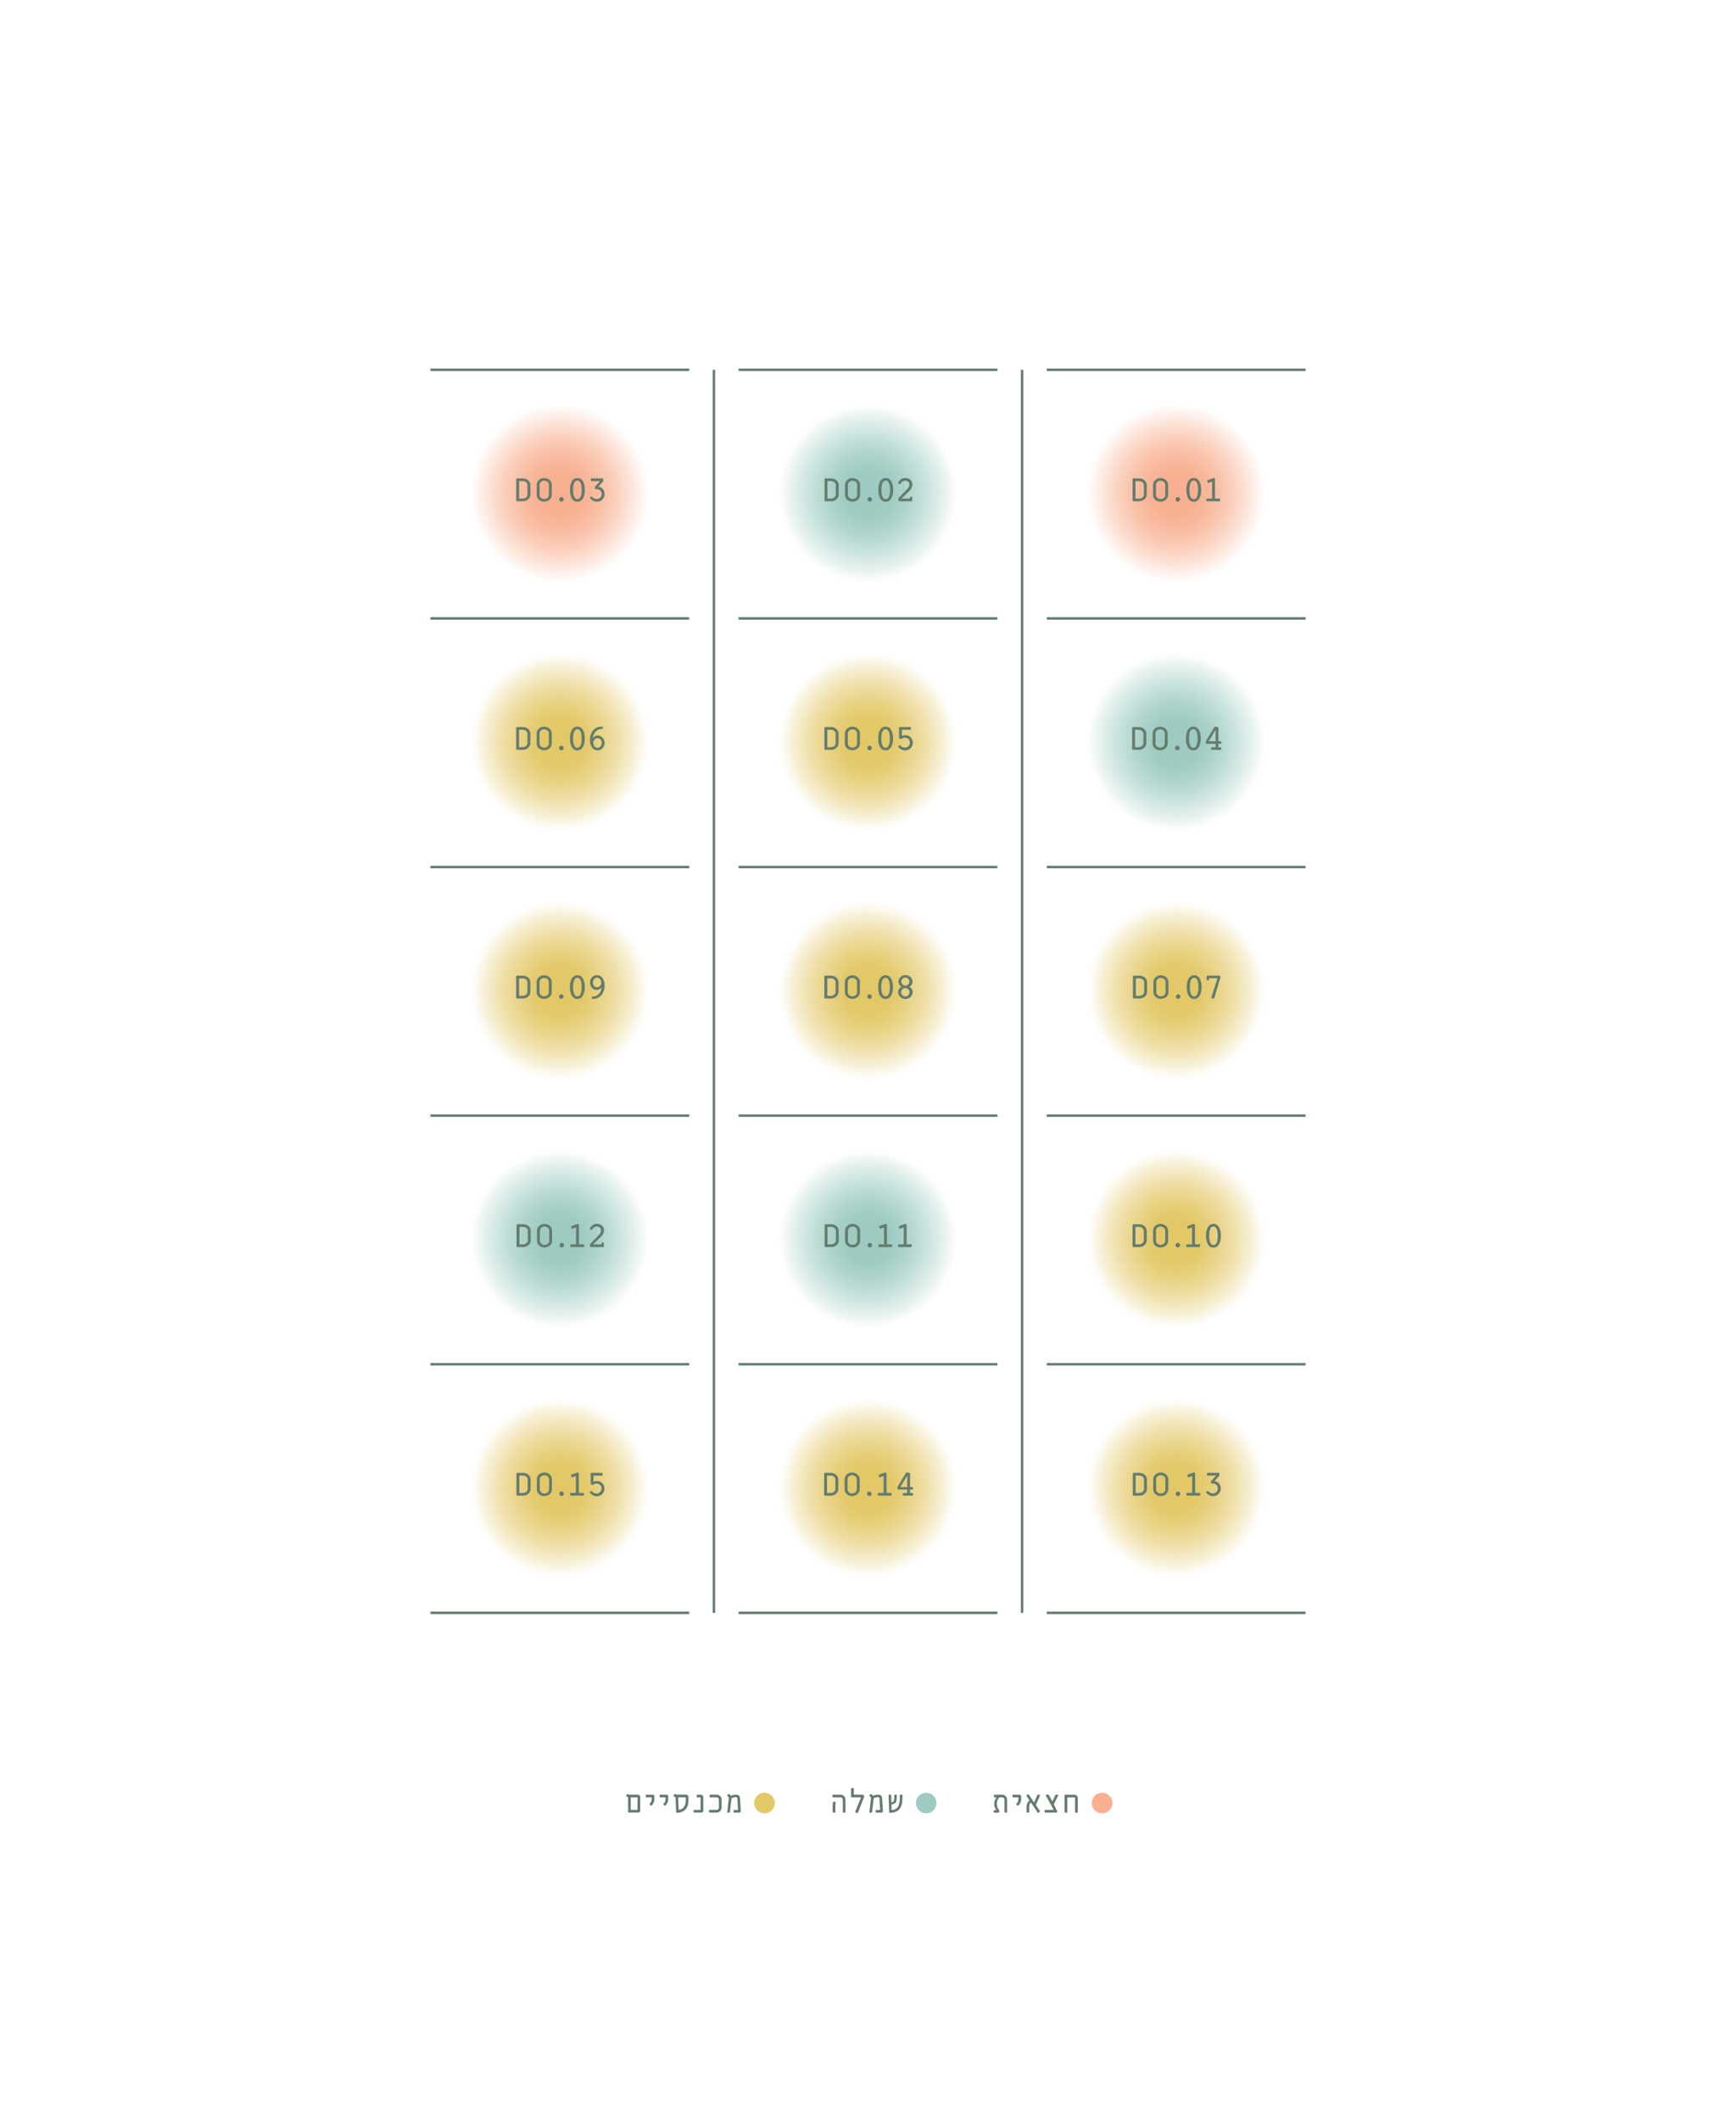 <svg id="ba141bad-1ea6-4c0d-81f3-e88854b2527e" data-name="text" xmlns="http://www.w3.org/2000/svg" xmlns:xlink="http://www.w3.org/1999/xlink" viewBox="0 0 1536 1875">
  <defs>
    <radialGradient id="b9984309-22d0-441c-839a-f544e5411c1f" data-name="New Gradient Swatch copy 12" cx="1040.67" cy="436.47" r="78.49" gradientUnits="userSpaceOnUse">
      <stop offset="0.2" stop-color="#f8b090"/>
      <stop offset="0.27" stop-color="#f8b090" stop-opacity="0.97"/>
      <stop offset="0.38" stop-color="#f8b090" stop-opacity="0.89"/>
      <stop offset="0.5" stop-color="#f8b090" stop-opacity="0.77"/>
      <stop offset="0.64" stop-color="#f8b090" stop-opacity="0.59"/>
      <stop offset="0.79" stop-color="#f8b090" stop-opacity="0.36"/>
      <stop offset="0.96" stop-color="#f8b090" stop-opacity="0.08"/>
      <stop offset="1" stop-color="#f8b090" stop-opacity="0"/>
    </radialGradient>
    <radialGradient id="f95d43cf-3ffc-45cc-a927-42ab296da76b" data-name="New Gradient Swatch copy 2" cx="768" cy="436.47" r="78.49" gradientUnits="userSpaceOnUse">
      <stop offset="0.2" stop-color="#9dcbc1"/>
      <stop offset="0.28" stop-color="#9dcbc1" stop-opacity="0.97"/>
      <stop offset="0.4" stop-color="#9dcbc1" stop-opacity="0.87"/>
      <stop offset="0.54" stop-color="#9dcbc1" stop-opacity="0.71"/>
      <stop offset="0.7" stop-color="#9dcbc1" stop-opacity="0.49"/>
      <stop offset="0.88" stop-color="#9dcbc1" stop-opacity="0.22"/>
      <stop offset="1" stop-color="#9dcbc1" stop-opacity="0"/>
    </radialGradient>
    <radialGradient id="a9f7c850-02ff-48c0-9657-1202e3597268" cx="495.33" cy="436.47" r="78.49" xlink:href="#b9984309-22d0-441c-839a-f544e5411c1f"/>
    <radialGradient id="acdcbeef-949f-434c-8d84-8f537cd351cf" cx="1040.67" cy="656.36" r="78.49" xlink:href="#f95d43cf-3ffc-45cc-a927-42ab296da76b"/>
    <radialGradient id="ef47575d-5a31-4430-aec0-ab604ca7230b" data-name="New Gradient Swatch copy 11" cx="768" cy="656.36" r="78.49" gradientUnits="userSpaceOnUse">
      <stop offset="0.2" stop-color="#e3c867"/>
      <stop offset="0.28" stop-color="#e3c867" stop-opacity="0.97"/>
      <stop offset="0.39" stop-color="#e3c867" stop-opacity="0.88"/>
      <stop offset="0.52" stop-color="#e3c867" stop-opacity="0.74"/>
      <stop offset="0.67" stop-color="#e3c867" stop-opacity="0.55"/>
      <stop offset="0.83" stop-color="#e3c867" stop-opacity="0.3"/>
      <stop offset="1" stop-color="#e3c867" stop-opacity="0"/>
    </radialGradient>
    <radialGradient id="a2134cd4-5f6c-4b37-9a23-0c59a7415b49" cx="495.33" cy="656.36" r="78.49" xlink:href="#ef47575d-5a31-4430-aec0-ab604ca7230b"/>
    <radialGradient id="a03dfcff-314a-48f8-a56c-aead6401cef0" cx="1040.67" cy="876.26" r="78.49" xlink:href="#ef47575d-5a31-4430-aec0-ab604ca7230b"/>
    <radialGradient id="e12cdc51-3df9-4efe-98f7-6c74d69a0f3d" cx="768" cy="876.26" r="78.49" xlink:href="#ef47575d-5a31-4430-aec0-ab604ca7230b"/>
    <radialGradient id="a7ca55ec-99d2-445f-95b3-e399ad78ba07" cx="495.33" cy="876.26" r="78.49" xlink:href="#ef47575d-5a31-4430-aec0-ab604ca7230b"/>
    <radialGradient id="a03676c0-4254-4de1-bd97-020bb43df9bc" cx="1040.67" cy="1096.16" r="78.49" xlink:href="#ef47575d-5a31-4430-aec0-ab604ca7230b"/>
    <radialGradient id="a22fd74f-4f5e-428f-8cde-4a38b5db8a1b" cx="768" cy="1096.16" r="78.49" xlink:href="#f95d43cf-3ffc-45cc-a927-42ab296da76b"/>
    <radialGradient id="a05e73d3-2307-4dca-b4fe-fb7a915bedf4" cx="495.33" cy="1096.16" r="78.49" xlink:href="#f95d43cf-3ffc-45cc-a927-42ab296da76b"/>
    <radialGradient id="efd71418-2f11-4322-8c2f-9ee07c46099f" cx="1040.67" cy="1316.05" r="78.49" xlink:href="#ef47575d-5a31-4430-aec0-ab604ca7230b"/>
    <radialGradient id="f57289c3-bab7-4d7a-a106-0e7a25d192e8" cx="768" cy="1316.05" r="78.49" xlink:href="#ef47575d-5a31-4430-aec0-ab604ca7230b"/>
    <radialGradient id="ac234df1-82d9-43df-805f-44b31e8db17d" cx="495.33" cy="1316.05" r="78.49" xlink:href="#ef47575d-5a31-4430-aec0-ab604ca7230b"/>
  </defs>
  <g>
    <g>
      <path d="M890.69,1603.25h-1.52a.47.47,0,0,1-.46-.46v-11a2,2,0,0,0-2-2H884.3a7.49,7.49,0,0,0-2.28,5.56,9.91,9.91,0,0,0,2.1,6v1.24a.7.7,0,0,1-.7.7h-3.77a.46.46,0,0,1-.45-.46v-1.21a.47.47,0,0,1,.45-.46h2a8.84,8.84,0,0,1-1.95-5.62,7.68,7.68,0,0,1,2.22-5.71H879.8a.44.44,0,0,1-.42-.46v-1.52a.42.42,0,0,1,.42-.43h6.87a4.42,4.42,0,0,1,4.44,4.44v11A.44.44,0,0,1,890.69,1603.25Z" style="fill: #647c6e"/>
      <path d="M900.9,1597a.46.46,0,0,1-.67,0l-1-.91a.44.44,0,0,1,0-.61c1.88-2,1.85-2.68,1.85-5.47a.19.19,0,0,0-.21-.21h-4.56a.47.47,0,0,1-.45-.46v-1.52a.44.44,0,0,1,.45-.43h5.56a1.57,1.57,0,0,1,1.62,1.52v1.89A7.59,7.59,0,0,1,900.9,1597Z" style="fill: #647c6e"/>
      <path d="M916.5,1596.53l3.61,5.35a.41.41,0,0,1-.09.61l-1.24.88a.41.41,0,0,1-.61-.09l-6-8.87c-1.19.85-1.46,2.12-1.46,4.16v4.22a.44.44,0,0,1-.43.46h-1.51a.47.47,0,0,1-.46-.46v-4.22c0-2.58.64-4.62,2.61-6l-2.7-4a.42.42,0,0,1,.09-.61l1.25-.88a.4.4,0,0,1,.6.09l4.84,7.14,2.73-6.44a.62.62,0,0,1,.73-.49h1.28a.49.49,0,0,1,.48.73Z" style="fill: #647c6e"/>
      <path d="M932.4,1595.86l2.88,5.84a1.07,1.07,0,0,1-.94,1.55h-9.57a.47.47,0,0,1-.46-.46v-1.48a.47.47,0,0,1,.46-.46h7.53l-7-12.74a.49.49,0,0,1,.46-.73h1.43a.85.85,0,0,1,.91.52l3,5.47,2.61-5.5c.22-.43.37-.49.73-.49h1.4c.46,0,.7.34.49.73Z" style="fill: #647c6e"/>
      <path d="M941.94,1588a.57.57,0,0,1,.55-.58h8.11a3,3,0,0,1,3,2.95v12.46a.46.46,0,0,1-.45.46h-1.52a.44.44,0,0,1-.43-.46v-12.55a.45.45,0,0,0-.48-.45h-6.36v13a.46.46,0,0,1-.45.46H942.4a.47.47,0,0,1-.46-.46Z" style="fill: #647c6e"/>
    </g>
    <g>
      <path d="M747.63,1603.25h-1.49a.47.47,0,0,1-.46-.46v-11a2,2,0,0,0-2.07-2h-6.56a.48.48,0,0,1-.46-.46v-1.52a.45.45,0,0,1,.46-.43h6.56a4.45,4.45,0,0,1,4.47,4.44v11A.46.46,0,0,1,747.63,1603.25Zm-8.51-5.56v5.1a.45.45,0,0,1-.43.46h-1.52a.47.47,0,0,1-.46-.46v-5.16c0-.73.31-3.65.31-3.65a.41.41,0,0,1,.48-.4l1.49.16a.41.41,0,0,1,.4.48S739.12,1597,739.12,1597.69Z" style="fill: #647c6e"/>
      <path d="M759.09,1603.4a.43.43,0,0,1-.58.25l-1.58-.55a.46.46,0,0,1-.24-.64l5.07-12.4c.06-.15,0-.27-.15-.27h-8.15a.47.47,0,0,1-.45-.46V1582a.46.46,0,0,1,.45-.45H755a.46.46,0,0,1,.46.45v5.38H763a1.5,1.5,0,0,1,.64.13,1.64,1.64,0,0,1,.82,2.09Z" style="fill: #647c6e"/>
      <path d="M769.33,1588.54a.44.44,0,0,1,0-.67l1-1a.4.4,0,0,1,.63,0l1.55,1.46c5.47-2,7.75-.58,7.94,2.06l.73,11.31a1.44,1.44,0,0,1-1.43,1.61h-4.47a.47.47,0,0,1-.46-.46v-1.48a.47.47,0,0,1,.46-.46h3.25a.19.19,0,0,0,.21-.21l-.57-9.79c-.09-1.46-1.13-1.89-5.14-.43l-1.4,12.37a.49.49,0,0,1-.54.46h-1.37a.42.42,0,0,1-.46-.52l1.46-12.94Z" style="fill: #647c6e"/>
      <path d="M788,1587.38c.33,0,.51.13.51.46l.19,6.44c1.88-.33,2.52-1.21,2.52-4.1v-2.28c0-.33.15-.52.49-.52h1.21a.49.49,0,0,1,.55.52l-.06,2.43c-.09,4-1.13,5-4.68,5.81l.15,4.95c5.74-.67,7.23-4,7.23-11.15v-2c0-.33.16-.52.49-.52H798a.49.49,0,0,1,.54.52l-.06,2c-.21,7.6-1.58,12.92-10.66,13.52a.92.92,0,0,1-1.1-.91l-.49-14.65c0-.33.16-.52.49-.52Z" style="fill: #647c6e"/>
    </g>
    <circle cx="975.14" cy="1594.79" r="9.12" style="fill: #f8b090"/>
    <circle cx="819.5" cy="1594.79" r="9.12" style="fill: #9dcbc1"/>
    <g>
      <path d="M555.75,1589.69l-1.43-.66a.42.42,0,0,1-.21-.58l.67-1.43a.4.4,0,0,1,.57-.18l1.19.54h7.81a2.12,2.12,0,0,1,2.13,2.13v12a1.7,1.7,0,0,1-1.7,1.7H556.3a.57.57,0,0,1-.55-.58Zm8.33.28c0-.12-.06-.18-.21-.18h-5.78v11.06h5.78c.15,0,.21-.06.21-.21Z" style="fill: #647c6e"/>
      <path d="M576.42,1597a.46.46,0,0,1-.67,0l-1-.91a.44.44,0,0,1,0-.61c1.88-2,1.85-2.68,1.85-5.47a.19.19,0,0,0-.21-.21h-4.56a.47.47,0,0,1-.45-.46v-1.52a.44.44,0,0,1,.45-.43h5.56a1.57,1.57,0,0,1,1.62,1.52v1.89A7.59,7.59,0,0,1,576.42,1597Z" style="fill: #647c6e"/>
      <path d="M588.67,1597a.46.46,0,0,1-.67,0l-1-.91a.44.44,0,0,1,0-.61c1.89-2,1.85-2.68,1.85-5.47a.19.19,0,0,0-.21-.21h-4.56a.47.47,0,0,1-.45-.46v-1.52a.44.44,0,0,1,.45-.43h5.56a1.57,1.57,0,0,1,1.62,1.52v1.89A7.59,7.59,0,0,1,588.67,1597Z" style="fill: #647c6e"/>
      <path d="M609.16,1592c0,6.33-2.46,10.79-9.79,11.49a.91.91,0,0,1-1.09-1l-.61-12.86-1.49-.66a.46.46,0,0,1-.21-.58l.67-1.43a.41.41,0,0,1,.58-.18l1.24.54H607a2.14,2.14,0,0,1,2.16,2.13Zm-2.4-2.06c0-.12-.09-.18-.24-.18H600l.52,11.15c4.83-1,6.2-4.35,6.2-8.6Z" style="fill: #647c6e"/>
      <path d="M620.56,1603.25h-6.32a.47.47,0,0,1-.46-.46v-1.48a.47.47,0,0,1,.46-.46h5.38c.18,0,.24-.06.24-.21V1590c0-.12-.09-.18-.24-.18h-2.71a.47.47,0,0,1-.45-.46v-1.52a.44.44,0,0,1,.45-.43h3.23a2.14,2.14,0,0,1,2.12,2.13v12A1.7,1.7,0,0,1,620.56,1603.25Z" style="fill: #647c6e"/>
      <path d="M634,1603.25H627.8a.47.47,0,0,1-.46-.46v-1.48a.47.47,0,0,1,.46-.46H634a2.06,2.06,0,0,0,2.07-2.07v-7a2,2,0,0,0-2.07-2h-5.68a.47.47,0,0,1-.46-.46v-1.52a.45.45,0,0,1,.46-.43H634a4.44,4.44,0,0,1,4.47,4.44v7A4.48,4.48,0,0,1,634,1603.25Z" style="fill: #647c6e"/>
      <path d="M643.61,1588.54a.42.42,0,0,1,0-.67l1-1a.41.41,0,0,1,.64,0l1.55,1.46c5.47-2,7.75-.58,7.93,2.06l.73,11.31a1.44,1.44,0,0,1-1.43,1.61H649.5a.46.46,0,0,1-.45-.46v-1.48a.46.46,0,0,1,.45-.46h3.25a.19.19,0,0,0,.22-.21l-.58-9.79c-.09-1.46-1.13-1.89-5.14-.43l-1.4,12.37a.49.49,0,0,1-.54.46h-1.37a.43.43,0,0,1-.46-.52l1.46-12.94Z" style="fill: #647c6e"/>
    </g>
    <circle cx="676.39" cy="1594.79" r="9.12" style="fill: #e3c867"/>
  </g>
  <g>
    <circle onclick="clothClick('data_cloth_01.html');" cx="1040.67" cy="436.47" r="78.49" style="fill: url(#b9984309-22d0-441c-839a-f544e5411c1f)"/>
    <circle cx="768" cy="436.47" r="78.49" style="fill: url(#f95d43cf-3ffc-45cc-a927-42ab296da76b)"/>
    <circle cx="495.33" cy="436.47" r="78.49" style="fill: url(#a9f7c850-02ff-48c0-9657-1202e3597268)"/>
    <circle cx="1040.67" cy="656.36" r="78.49" style="fill: url(#acdcbeef-949f-434c-8d84-8f537cd351cf)"/>
    <circle cx="768" cy="656.36" r="78.49" style="fill: url(#ef47575d-5a31-4430-aec0-ab604ca7230b)"/>
    <circle cx="495.33" cy="656.36" r="78.49" style="fill: url(#a2134cd4-5f6c-4b37-9a23-0c59a7415b49)"/>
    <circle cx="1040.67" cy="876.26" r="78.49" style="fill: url(#a03dfcff-314a-48f8-a56c-aead6401cef0)"/>
    <circle cx="768" cy="876.26" r="78.49" style="fill: url(#e12cdc51-3df9-4efe-98f7-6c74d69a0f3d)"/>
    <circle cx="495.33" cy="876.26" r="78.49" style="fill: url(#a7ca55ec-99d2-445f-95b3-e399ad78ba07)"/>
    <circle cx="1040.67" cy="1096.16" r="78.49" style="fill: url(#a03676c0-4254-4de1-bd97-020bb43df9bc)"/>
    <circle cx="768" cy="1096.16" r="78.49" style="fill: url(#a22fd74f-4f5e-428f-8cde-4a38b5db8a1b)"/>
    <circle cx="495.33" cy="1096.16" r="78.49" style="fill: url(#a05e73d3-2307-4dca-b4fe-fb7a915bedf4)"/>
    <circle cx="1040.67" cy="1316.05" r="78.49" style="fill: url(#efd71418-2f11-4322-8c2f-9ee07c46099f)"/>
    <circle cx="768" cy="1316.05" r="78.49" style="fill: url(#f57289c3-bab7-4d7a-a106-0e7a25d192e8)"/>
    <circle cx="495.33" cy="1316.05" r="78.49" style="fill: url(#ac234df1-82d9-43df-805f-44b31e8db17d)"/>
    <line x1="904.33" y1="327.1" x2="904.33" y2="1426.58" style="fill: none;stroke: #647c6e;stroke-miterlimit: 10;stroke-width: 2.181px"/>
    <line x1="631.67" y1="327.1" x2="631.67" y2="1426.58" style="fill: none;stroke: #647c6e;stroke-miterlimit: 10;stroke-width: 2.181px"/>
    <g>
      <line x1="926.15" y1="547" x2="1155.19" y2="547" style="fill: none;stroke: #647c6e;stroke-miterlimit: 10;stroke-width: 2.181px"/>
      <line x1="380.81" y1="547" x2="609.85" y2="547" style="fill: none;stroke: #647c6e;stroke-miterlimit: 10;stroke-width: 2.181px"/>
      <line x1="653.48" y1="547" x2="882.52" y2="547" style="fill: none;stroke: #647c6e;stroke-miterlimit: 10;stroke-width: 2.181px"/>
    </g>
    <g>
      <line x1="926.15" y1="766.89" x2="1155.19" y2="766.89" style="fill: none;stroke: #647c6e;stroke-miterlimit: 10;stroke-width: 2.181px"/>
      <line x1="380.81" y1="766.89" x2="609.85" y2="766.89" style="fill: none;stroke: #647c6e;stroke-miterlimit: 10;stroke-width: 2.181px"/>
      <line x1="653.48" y1="766.89" x2="882.52" y2="766.89" style="fill: none;stroke: #647c6e;stroke-miterlimit: 10;stroke-width: 2.181px"/>
    </g>
    <g>
      <line x1="926.15" y1="986.79" x2="1155.19" y2="986.79" style="fill: none;stroke: #647c6e;stroke-miterlimit: 10;stroke-width: 2.181px"/>
      <line x1="380.81" y1="986.79" x2="609.85" y2="986.79" style="fill: none;stroke: #647c6e;stroke-miterlimit: 10;stroke-width: 2.181px"/>
      <line x1="653.48" y1="986.79" x2="882.52" y2="986.79" style="fill: none;stroke: #647c6e;stroke-miterlimit: 10;stroke-width: 2.181px"/>
    </g>
    <g>
      <line x1="926.15" y1="1206.68" x2="1155.19" y2="1206.68" style="fill: none;stroke: #647c6e;stroke-miterlimit: 10;stroke-width: 2.181px"/>
      <line x1="380.81" y1="1206.68" x2="609.85" y2="1206.68" style="fill: none;stroke: #647c6e;stroke-miterlimit: 10;stroke-width: 2.181px"/>
      <line x1="653.48" y1="1206.68" x2="882.52" y2="1206.68" style="fill: none;stroke: #647c6e;stroke-miterlimit: 10;stroke-width: 2.181px"/>
    </g>
    <g>
      <line x1="926.15" y1="1426.58" x2="1155.19" y2="1426.58" style="fill: none;stroke: #647c6e;stroke-miterlimit: 10;stroke-width: 2.181px"/>
      <line x1="380.81" y1="1426.58" x2="609.85" y2="1426.58" style="fill: none;stroke: #647c6e;stroke-miterlimit: 10;stroke-width: 2.181px"/>
      <line x1="653.48" y1="1426.58" x2="882.52" y2="1426.58" style="fill: none;stroke: #647c6e;stroke-miterlimit: 10;stroke-width: 2.181px"/>
    </g>
    <g>
      <g>
        <path d="M1008,423.16c3.63,0,6.61,2.65,6.61,5.92v8.35c0,3.27-3,5.92-6.61,5.92h-5.23a.72.72,0,0,1-.69-.69V423.85a.72.72,0,0,1,.69-.69ZM1008,441c2.16,0,4.09-1.6,4.09-3.53v-8.38c0-1.93-1.93-3.5-4.09-3.5h-3.31V441Z" style="fill: #647c6e"/>
        <path d="M1020.21,428.72c0-3.27,3-5.89,6.61-5.89s6.74,2.62,6.74,5.89v9.13c0,3.27-3,5.89-6.74,5.89s-6.61-2.62-6.61-5.89Zm10.77,0c0-1.93-1.93-3.5-4.09-3.5s-4.09,1.57-4.09,3.5v9.19c0,1.93,1.93,3.5,4.09,3.5s4.09-1.57,4.09-3.5Z" style="fill: #647c6e"/>
        <path d="M1042.1,439.68a2,2,0,1,1-2,2A2,2,0,0,1,1042.1,439.68Z" style="fill: #647c6e"/>
        <path d="M1049.66,433.27c0-4.74,1.48-10.47,6.58-10.47s6.57,5.73,6.57,10.47-1.47,10.53-6.57,10.53S1049.66,438.05,1049.66,433.27Zm10.37,0c0-2.85-.39-8.18-3.79-8.18s-3.8,5.33-3.8,8.18.4,8.24,3.8,8.24S1060,436.21,1060,433.27Z" style="fill: #647c6e"/>
        <path d="M1068.12,425.45a.54.54,0,0,1,.36-.69l4.9-1.79a1.17,1.17,0,0,1,1.64,1.11V441h4a.52.52,0,0,1,.53.52v1.34a.52.52,0,0,1-.53.53h-11.12a.52.52,0,0,1-.52-.53v-1.34a.52.52,0,0,1,.52-.52h4.51V426l-3.17,1.18a.48.48,0,0,1-.65-.3Z" style="fill: #647c6e"/>
      </g>
      <g>
        <path d="M735.49,423.16c3.63,0,6.6,2.65,6.6,5.92v8.35c0,3.27-3,5.92-6.6,5.92h-5.24a.71.71,0,0,1-.68-.69V423.85a.71.71,0,0,1,.68-.69Zm-.07,17.8c2.16,0,4.09-1.6,4.09-3.53v-8.38c0-1.93-1.93-3.5-4.09-3.5h-3.3V441Z" style="fill: #647c6e"/>
        <path d="M747.66,428.72c0-3.27,3-5.89,6.61-5.89s6.74,2.62,6.74,5.89v9.13c0,3.27-3,5.89-6.74,5.89s-6.61-2.62-6.61-5.89Zm10.76,0c0-1.93-1.93-3.5-4.09-3.5s-4.09,1.57-4.09,3.5v9.19c0,1.93,1.93,3.5,4.09,3.5s4.09-1.57,4.09-3.5Z" style="fill: #647c6e"/>
        <path d="M769.55,439.68a2,2,0,1,1-2,2A2,2,0,0,1,769.55,439.68Z" style="fill: #647c6e"/>
        <path d="M777.11,433.27c0-4.74,1.47-10.47,6.57-10.47s6.58,5.73,6.58,10.47-1.47,10.53-6.58,10.53S777.11,438.05,777.11,433.27Zm10.37,0c0-2.85-.4-8.18-3.8-8.18s-3.79,5.33-3.79,8.18.39,8.24,3.79,8.24S787.48,436.21,787.48,433.27Z" style="fill: #647c6e"/>
        <path d="M805.11,439.85a.52.52,0,0,1,.53-.53h.94a.52.52,0,0,1,.53.53v3.07a.46.46,0,0,1-.43.43H795.56a.72.72,0,0,1-.69-.69v-1.9l7-7.29c2.19-2.29,2.71-3.47,2.68-5.11a3.36,3.36,0,0,0-3.47-3.14,4.75,4.75,0,0,0-4.35,2.69.67.67,0,0,1-1,.22l-.69-.42a.71.71,0,0,1-.23-.92,6.51,6.51,0,0,1,6.25-4c3,0,6.15,2,6.22,5.53.06,2.42-1.21,4.48-3.18,6.38L797.65,441h7.46Z" style="fill: #647c6e"/>
      </g>
      <g>
        <path d="M462.69,423.16c3.63,0,6.61,2.65,6.61,5.92v8.35c0,3.27-3,5.92-6.61,5.92h-5.23a.71.71,0,0,1-.69-.69V423.85a.71.71,0,0,1,.69-.69Zm-.07,17.8c2.16,0,4.09-1.6,4.09-3.53v-8.38c0-1.93-1.93-3.5-4.09-3.5h-3.3V441Z" style="fill: #647c6e"/>
        <path d="M474.86,428.72c0-3.27,3-5.89,6.61-5.89s6.74,2.62,6.74,5.89v9.13c0,3.27-3,5.89-6.74,5.89s-6.61-2.62-6.61-5.89Zm10.76,0c0-1.93-1.93-3.5-4.08-3.5s-4.09,1.57-4.09,3.5v9.19c0,1.93,1.93,3.5,4.09,3.5s4.08-1.57,4.08-3.5Z" style="fill: #647c6e"/>
        <path d="M496.75,439.68a2,2,0,1,1-2,2A2,2,0,0,1,496.75,439.68Z" style="fill: #647c6e"/>
        <path d="M504.31,433.27c0-4.74,1.47-10.47,6.58-10.47s6.57,5.73,6.57,10.47S516,443.8,510.89,443.8,504.31,438.05,504.31,433.27Zm10.37,0c0-2.85-.39-8.18-3.79-8.18s-3.8,5.33-3.8,8.18.39,8.24,3.8,8.24S514.68,436.21,514.68,433.27Z" style="fill: #647c6e"/>
        <path d="M523.29,425.55a.58.58,0,0,1-.56-.59v-1.21a.56.56,0,0,1,.56-.59h9.88a.55.55,0,0,1,.55.56v2l-4.35,4.74a6.22,6.22,0,0,1,5.53,6.44,6.66,6.66,0,0,1-6.81,6.87,7.18,7.18,0,0,1-5.85-3,.72.72,0,0,1,.1-1l.49-.43a.71.71,0,0,1,1,.07,5.33,5.33,0,0,0,4.08,2,4.35,4.35,0,0,0,4.39-4.41,4.15,4.15,0,0,0-4.29-4.32h-.85c-.33,0-.55-.07-.62-.36l-.36-1.57,4.74-5.17Z" style="fill: #647c6e"/>
      </g>
    </g>
    <g>
      <g>
        <path d="M1007.63,643.06c3.64,0,6.61,2.65,6.61,5.92v8.34c0,3.27-3,5.92-6.61,5.92h-5.23a.71.71,0,0,1-.69-.68V643.74a.71.71,0,0,1,.69-.68Zm-.06,17.79c2.16,0,4.09-1.6,4.09-3.53V649c0-1.93-1.93-3.5-4.09-3.5h-3.31v15.4Z" style="fill: #647c6e"/>
        <path d="M1019.81,648.62c0-3.27,3-5.89,6.61-5.89s6.73,2.62,6.73,5.89v9.13c0,3.27-3,5.88-6.73,5.88s-6.61-2.61-6.61-5.88Zm10.76,0c0-1.93-1.93-3.5-4.09-3.5s-4.09,1.57-4.09,3.5v9.19c0,1.93,1.93,3.5,4.09,3.5s4.09-1.57,4.09-3.5Z" style="fill: #647c6e"/>
        <path d="M1041.7,659.58a2,2,0,1,1-2,2A2,2,0,0,1,1041.7,659.58Z" style="fill: #647c6e"/>
        <path d="M1049.25,653.17c0-4.75,1.48-10.47,6.58-10.47s6.58,5.72,6.58,10.47-1.48,10.53-6.58,10.53S1049.25,657.94,1049.25,653.17Zm10.38,0c0-2.85-.4-8.18-3.8-8.18s-3.79,5.33-3.79,8.18.39,8.24,3.79,8.24S1059.63,656.11,1059.63,653.17Z" style="fill: #647c6e"/>
        <path d="M1077.36,643.06a.71.71,0,0,1,.65.75v11.84h2.1a.52.52,0,0,1,.52.53v1.17a.52.52,0,0,1-.52.53H1078V661h2.1a.52.52,0,0,1,.52.53v1.21a.52.52,0,0,1-.52.52h-7.89a.52.52,0,0,1-.52-.52v-1.21a.52.52,0,0,1,.52-.53h3.31v-3.1h-7.86a.72.72,0,0,1-.68-.69v-1.8l7.39-12.17a.87.87,0,0,1,1-.46Zm-1.83,12.59V645.58l-6.09,10.07Z" style="fill: #647c6e"/>
      </g>
      <g>
        <path d="M735.37,643.06c3.63,0,6.61,2.65,6.61,5.92v8.34c0,3.27-3,5.92-6.61,5.92h-5.23a.71.71,0,0,1-.69-.68V643.74a.71.71,0,0,1,.69-.68Zm-.06,17.79c2.16,0,4.09-1.6,4.09-3.53V649c0-1.93-1.93-3.5-4.09-3.5H732v15.4Z" style="fill: #647c6e"/>
        <path d="M747.54,648.62c0-3.27,3-5.89,6.61-5.89s6.74,2.62,6.74,5.89v9.13c0,3.27-3,5.88-6.74,5.88s-6.61-2.61-6.61-5.88Zm10.77,0c0-1.93-1.93-3.5-4.09-3.5s-4.09,1.57-4.09,3.5v9.19c0,1.93,1.93,3.5,4.09,3.5s4.09-1.57,4.09-3.5Z" style="fill: #647c6e"/>
        <path d="M769.43,659.58a2,2,0,1,1-2,2A2,2,0,0,1,769.43,659.58Z" style="fill: #647c6e"/>
        <path d="M777,653.17c0-4.75,1.48-10.47,6.58-10.47s6.57,5.72,6.57,10.47-1.47,10.53-6.57,10.53S777,657.94,777,653.17Zm10.37,0c0-2.85-.39-8.18-3.79-8.18s-3.8,5.33-3.8,8.18.4,8.24,3.8,8.24S787.36,656.11,787.36,653.17Z" style="fill: #647c6e"/>
        <path d="M800.65,661.28a4.35,4.35,0,0,0,4.38-4.42,4.15,4.15,0,0,0-4.28-4.32,5.51,5.51,0,0,0-3.14,1,1,1,0,0,1-1.15.06l-1-.55v-9.43a.55.55,0,0,1,.56-.55h9.42a.56.56,0,0,1,.55.59v1.21a.58.58,0,0,1-.55.59H798V651a7.2,7.2,0,0,1,3.14-.72,6.38,6.38,0,0,1,6.47,6.58,6.66,6.66,0,0,1-6.8,6.87,7.22,7.22,0,0,1-5.86-3,.74.74,0,0,1,.1-1.05l.49-.42a.71.71,0,0,1,1,.06A5.36,5.36,0,0,0,800.65,661.28Z" style="fill: #647c6e"/>
      </g>
      <g>
        <path d="M462.64,643.06c3.63,0,6.61,2.65,6.61,5.92v8.34c0,3.27-3,5.92-6.61,5.92h-5.23a.71.71,0,0,1-.69-.68V643.74a.71.71,0,0,1,.69-.68Zm-.06,17.79c2.16,0,4.09-1.6,4.09-3.53V649c0-1.93-1.93-3.5-4.09-3.5h-3.31v15.4Z" style="fill: #647c6e"/>
        <path d="M474.81,648.62c0-3.27,3-5.89,6.61-5.89s6.74,2.62,6.74,5.89v9.13c0,3.27-3,5.88-6.74,5.88s-6.61-2.61-6.61-5.88Zm10.77,0c0-1.93-1.93-3.5-4.09-3.5s-4.09,1.57-4.09,3.5v9.19c0,1.93,1.93,3.5,4.09,3.5s4.09-1.57,4.09-3.5Z" style="fill: #647c6e"/>
        <path d="M496.7,659.58a2,2,0,1,1-2,2A2,2,0,0,1,496.7,659.58Z" style="fill: #647c6e"/>
        <path d="M504.26,653.17c0-4.75,1.47-10.47,6.58-10.47s6.57,5.72,6.57,10.47-1.47,10.53-6.57,10.53S504.26,657.94,504.26,653.17Zm10.37,0c0-2.85-.39-8.18-3.79-8.18s-3.8,5.33-3.8,8.18.39,8.24,3.8,8.24S514.63,656.11,514.63,653.17Z" style="fill: #647c6e"/>
        <path d="M532.79,642.73a.57.57,0,0,1,.62.62v.79a.55.55,0,0,1-.62.59c-4.25,0-7.79,3.27-8.14,8.17a5.16,5.16,0,0,1,4.28-2.32c3.37,0,6,3,6,6.58a6.28,6.28,0,0,1-6.05,6.54,6,6,0,0,1-5-2.45,10.67,10.67,0,0,1-1.86-6.61,12.72,12.72,0,0,1,2.81-8.67,9.51,9.51,0,0,1,7.33-3.24Zm-4.09,18.71c2.1,0,3.67-1.93,3.67-4.28s-1.57-4.22-3.67-4.22a3.94,3.94,0,0,0-3.7,4.22C525,659.51,526.58,661.44,528.7,661.44Z" style="fill: #647c6e"/>
      </g>
    </g>
    <g>
      <g>
        <path d="M1008.34,863c3.63,0,6.61,2.65,6.61,5.93v8.34c0,3.27-3,5.92-6.61,5.92h-5.24a.71.71,0,0,1-.68-.69V863.64a.71.71,0,0,1,.68-.69Zm-.07,17.8c2.16,0,4.09-1.6,4.09-3.53v-8.38c0-1.93-1.93-3.5-4.09-3.5H1005v15.41Z" style="fill: #647c6e"/>
        <path d="M1020.51,868.52c0-3.28,3-5.89,6.61-5.89s6.74,2.61,6.74,5.89v9.12c0,3.27-3,5.89-6.74,5.89s-6.61-2.62-6.61-5.89Zm10.76,0c0-1.93-1.93-3.5-4.09-3.5s-4.09,1.57-4.09,3.5v9.2c0,1.93,1.93,3.5,4.09,3.5s4.09-1.57,4.09-3.5Z" style="fill: #647c6e"/>
        <path d="M1042.4,879.47a2,2,0,1,1-2,2A2,2,0,0,1,1042.4,879.47Z" style="fill: #647c6e"/>
        <path d="M1050,873.06c0-4.74,1.47-10.47,6.57-10.47s6.58,5.73,6.58,10.47-1.47,10.54-6.58,10.54S1050,877.84,1050,873.06Zm10.37,0c0-2.84-.4-8.18-3.8-8.18s-3.79,5.34-3.79,8.18.39,8.25,3.79,8.25S1060.33,876,1060.33,873.06Z" style="fill: #647c6e"/>
        <path d="M1077.18,865.34h-7.49v1.31a.52.52,0,0,1-.53.52h-1a.52.52,0,0,1-.52-.52v-3a.72.72,0,0,1,.69-.69h10.27a1.27,1.27,0,0,1,1.21,1.7l-5.4,17.93c-.13.49-.46.56-.85.56h-1.34a.53.53,0,0,1-.52-.75Z" style="fill: #647c6e"/>
      </g>
      <g>
        <path d="M735.32,863c3.64,0,6.61,2.65,6.61,5.93v8.34c0,3.27-3,5.92-6.61,5.92h-5.23a.72.72,0,0,1-.69-.69V863.64a.72.72,0,0,1,.69-.69Zm-.06,17.8c2.16,0,4.09-1.6,4.09-3.53v-8.38c0-1.93-1.93-3.5-4.09-3.5H732v15.41Z" style="fill: #647c6e"/>
        <path d="M747.5,868.52c0-3.28,3-5.89,6.6-5.89s6.74,2.61,6.74,5.89v9.12c0,3.27-3,5.89-6.74,5.89s-6.6-2.62-6.6-5.89Zm10.76,0c0-1.93-1.93-3.5-4.09-3.5s-4.09,1.57-4.09,3.5v9.2c0,1.93,1.93,3.5,4.09,3.5s4.09-1.57,4.09-3.5Z" style="fill: #647c6e"/>
        <path d="M769.39,879.47a2,2,0,1,1-2,2A2,2,0,0,1,769.39,879.47Z" style="fill: #647c6e"/>
        <path d="M776.94,873.06c0-4.74,1.48-10.47,6.58-10.47s6.58,5.73,6.58,10.47-1.48,10.54-6.58,10.54S776.94,877.84,776.94,873.06Zm10.38,0c0-2.84-.4-8.18-3.8-8.18s-3.79,5.34-3.79,8.18.39,8.25,3.79,8.25S787.32,876,787.32,873.06Z" style="fill: #647c6e"/>
        <path d="M797.75,872.83a5.31,5.31,0,0,1-2.84-4.64,6,6,0,0,1,6.21-5.66c3.5,0,6.28,2.55,6.28,5.66a5.31,5.31,0,0,1-2.84,4.64,5.17,5.17,0,0,1,3,4.81,6.48,6.48,0,0,1-12.92,0A5.2,5.2,0,0,1,797.75,872.83Zm3.37,8.51a3.68,3.68,0,1,0-3.83-3.66A3.77,3.77,0,0,0,801.12,881.34Zm0-9.55a3.55,3.55,0,1,0-3.66-3.54A3.63,3.63,0,0,0,801.12,871.79Z" style="fill: #647c6e"/>
      </g>
      <g>
        <path d="M462.64,863c3.63,0,6.61,2.65,6.61,5.93v8.34c0,3.27-3,5.92-6.61,5.92h-5.23a.72.72,0,0,1-.69-.69V863.64a.72.72,0,0,1,.69-.69Zm-.06,17.8c2.16,0,4.09-1.6,4.09-3.53v-8.38c0-1.93-1.93-3.5-4.09-3.5h-3.31v15.41Z" style="fill: #647c6e"/>
        <path d="M474.81,868.52c0-3.28,3-5.89,6.61-5.89s6.74,2.61,6.74,5.89v9.12c0,3.27-3,5.89-6.74,5.89s-6.61-2.62-6.61-5.89Zm10.77,0c0-1.93-1.93-3.5-4.09-3.5s-4.09,1.57-4.09,3.5v9.2c0,1.93,1.93,3.5,4.09,3.5s4.09-1.57,4.09-3.5Z" style="fill: #647c6e"/>
        <path d="M496.7,879.47a2,2,0,1,1-2,2A2,2,0,0,1,496.7,879.47Z" style="fill: #647c6e"/>
        <path d="M504.26,873.06c0-4.74,1.47-10.47,6.58-10.47s6.57,5.73,6.57,10.47-1.47,10.54-6.57,10.54S504.26,877.84,504.26,873.06Zm10.37,0c0-2.84-.39-8.18-3.79-8.18s-3.8,5.34-3.8,8.18.39,8.25,3.8,8.25S514.63,876,514.63,873.06Z" style="fill: #647c6e"/>
        <path d="M524.15,883.47a.57.57,0,0,1-.62-.63v-.78a.55.55,0,0,1,.62-.59c4.26,0,7.79-3.24,8.15-8.15a5.16,5.16,0,0,1-4.29,2.33c-3.36,0-6-3-6-6.58a6.28,6.28,0,0,1,6-6.54,6,6,0,0,1,5,2.45,10.68,10.68,0,0,1,1.87,6.61,12.69,12.69,0,0,1-2.81,8.64,9.51,9.51,0,0,1-7.33,3.24Zm4.09-18.68c-2.09,0-3.66,1.93-3.66,4.28s1.57,4.22,3.66,4.22a3.94,3.94,0,0,0,3.7-4.22C531.94,866.72,530.37,864.79,528.24,864.79Z" style="fill: #647c6e"/>
      </g>
    </g>
    <g>
      <g>
        <path d="M1008,1082.85c3.63,0,6.61,2.65,6.61,5.92v8.34c0,3.28-3,5.93-6.61,5.93h-5.23a.72.72,0,0,1-.69-.69v-18.81a.72.72,0,0,1,.69-.69Zm-.06,17.8c2.16,0,4.09-1.61,4.09-3.54v-8.37c0-1.93-1.93-3.5-4.09-3.5h-3.31v15.41Z" style="fill: #647c6e"/>
        <path d="M1020.21,1088.41c0-3.27,3-5.89,6.61-5.89s6.74,2.62,6.74,5.89v9.13c0,3.27-3,5.89-6.74,5.89s-6.61-2.62-6.61-5.89Zm10.77,0c0-1.93-1.93-3.5-4.09-3.5s-4.09,1.57-4.09,3.5v9.19c0,1.93,1.93,3.5,4.09,3.5s4.09-1.57,4.09-3.5Z" style="fill: #647c6e"/>
        <path d="M1042.1,1099.37a2,2,0,1,1-2,2A2,2,0,0,1,1042.1,1099.37Z" style="fill: #647c6e"/>
        <path d="M1050.38,1085.14a.55.55,0,0,1,.36-.69l4.91-1.8a1.18,1.18,0,0,1,1.64,1.12v16.88h4a.52.52,0,0,1,.52.52v1.34a.52.52,0,0,1-.52.53h-11.12a.52.52,0,0,1-.53-.53v-1.34a.52.52,0,0,1,.53-.52h4.51v-15l-3.17,1.17a.48.48,0,0,1-.66-.29Z" style="fill: #647c6e"/>
        <path d="M1067.07,1093c0-4.74,1.47-10.47,6.58-10.47s6.57,5.73,6.57,10.47-1.47,10.53-6.57,10.53S1067.07,1097.74,1067.07,1093Zm10.37,0c0-2.85-.39-8.18-3.79-8.18s-3.8,5.33-3.8,8.18.39,8.24,3.8,8.24S1077.44,1095.9,1077.44,1093Z" style="fill: #647c6e"/>
      </g>
      <g>
        <path d="M735.54,1082.85c3.63,0,6.6,2.65,6.6,5.92v8.34c0,3.28-3,5.93-6.6,5.93H730.3a.72.72,0,0,1-.69-.69v-18.81a.72.72,0,0,1,.69-.69Zm-.07,17.8c2.16,0,4.09-1.61,4.09-3.54v-8.37c0-1.93-1.93-3.5-4.09-3.5h-3.3v15.41Z" style="fill: #647c6e"/>
        <path d="M747.71,1088.41c0-3.27,3-5.89,6.61-5.89s6.73,2.62,6.73,5.89v9.13c0,3.27-3,5.89-6.73,5.89s-6.61-2.62-6.61-5.89Zm10.76,0c0-1.93-1.93-3.5-4.09-3.5s-4.09,1.57-4.09,3.5v9.19c0,1.93,1.93,3.5,4.09,3.5s4.09-1.57,4.09-3.5Z" style="fill: #647c6e"/>
        <path d="M769.6,1099.37a2,2,0,1,1-2,2A2,2,0,0,1,769.6,1099.37Z" style="fill: #647c6e"/>
        <path d="M777.88,1085.14a.54.54,0,0,1,.36-.69l4.9-1.8a1.18,1.18,0,0,1,1.64,1.12v16.88h4a.52.52,0,0,1,.53.52v1.34a.52.52,0,0,1-.53.53H777.68a.51.51,0,0,1-.52-.53v-1.34a.51.51,0,0,1,.52-.52h4.51v-15l-3.17,1.17a.47.47,0,0,1-.65-.29Z" style="fill: #647c6e"/>
        <path d="M795.28,1085.14a.55.55,0,0,1,.36-.69l4.91-1.8a1.17,1.17,0,0,1,1.63,1.12v16.88h4a.52.52,0,0,1,.52.52v1.34a.52.52,0,0,1-.52.53H795.08a.52.52,0,0,1-.52-.53v-1.34a.52.52,0,0,1,.52-.52h4.52v-15l-3.17,1.17a.48.48,0,0,1-.66-.29Z" style="fill: #647c6e"/>
      </g>
      <g>
        <path d="M463,1082.85c3.64,0,6.61,2.65,6.61,5.92v8.34c0,3.28-3,5.93-6.61,5.93h-5.23a.72.72,0,0,1-.69-.69v-18.81a.72.72,0,0,1,.69-.69Zm-.06,17.8c2.16,0,4.09-1.61,4.09-3.54v-8.37c0-1.93-1.93-3.5-4.09-3.5h-3.31v15.41Z" style="fill: #647c6e"/>
        <path d="M475.16,1088.41c0-3.27,3-5.89,6.6-5.89s6.74,2.62,6.74,5.89v9.13c0,3.27-3,5.89-6.74,5.89s-6.6-2.62-6.6-5.89Zm10.76,0c0-1.93-1.93-3.5-4.09-3.5s-4.09,1.57-4.09,3.5v9.19c0,1.93,1.93,3.5,4.09,3.5s4.09-1.57,4.09-3.5Z" style="fill: #647c6e"/>
        <path d="M497.05,1099.37a2,2,0,1,1-2,2A2,2,0,0,1,497.05,1099.37Z" style="fill: #647c6e"/>
        <path d="M505.32,1085.14a.55.55,0,0,1,.36-.69l4.91-1.8a1.18,1.18,0,0,1,1.64,1.12v16.88h4a.51.51,0,0,1,.52.52v1.34a.51.51,0,0,1-.52.53H505.13a.52.52,0,0,1-.53-.53v-1.34a.52.52,0,0,1,.53-.52h4.51v-15l-3.17,1.17a.46.46,0,0,1-.65-.29Z" style="fill: #647c6e"/>
        <path d="M532.28,1099.53a.52.52,0,0,1,.53-.52h.94a.52.52,0,0,1,.53.52v3.08a.46.46,0,0,1-.43.43H522.73a.72.72,0,0,1-.69-.69v-1.9l7-7.29c2.19-2.29,2.71-3.47,2.68-5.11a3.36,3.36,0,0,0-3.47-3.14,4.75,4.75,0,0,0-4.35,2.68.67.67,0,0,1-1,.23l-.69-.42a.72.72,0,0,1-.23-.92,6.51,6.51,0,0,1,6.25-4c3,0,6.15,2,6.22,5.53.06,2.42-1.21,4.48-3.18,6.38l-6.51,6.28h7.46Z" style="fill: #647c6e"/>
      </g>
    </g>
    <g>
      <g>
        <path d="M1008.19,1302.75c3.63,0,6.61,2.65,6.61,5.92V1317c0,3.27-3,5.92-6.61,5.92H1003a.71.71,0,0,1-.69-.68v-18.82a.7.7,0,0,1,.69-.68Zm-.07,17.79c2.16,0,4.09-1.6,4.09-3.53v-8.37c0-1.93-1.93-3.5-4.09-3.5h-3.3v15.4Z" style="fill: #647c6e"/>
        <path d="M1020.36,1308.31c0-3.27,3-5.89,6.61-5.89s6.74,2.62,6.74,5.89v9.13c0,3.27-3,5.88-6.74,5.88s-6.61-2.61-6.61-5.88Zm10.76,0c0-1.93-1.93-3.5-4.08-3.5s-4.09,1.57-4.09,3.5v9.19c0,1.93,1.93,3.5,4.09,3.5s4.08-1.57,4.08-3.5Z" style="fill: #647c6e"/>
        <path d="M1042.25,1319.27a2,2,0,1,1-2,2A2,2,0,0,1,1042.25,1319.27Z" style="fill: #647c6e"/>
        <path d="M1050.53,1305a.54.54,0,0,1,.36-.69l4.91-1.8a1.17,1.17,0,0,1,1.63,1.11v16.88h4a.52.52,0,0,1,.52.53v1.34a.52.52,0,0,1-.52.52h-11.13a.52.52,0,0,1-.52-.52v-1.34a.52.52,0,0,1,.52-.53h4.52v-15l-3.18,1.18a.47.47,0,0,1-.65-.29Z" style="fill: #647c6e"/>
        <path d="M1068.46,1305.14a.59.59,0,0,1-.56-.59v-1.21a.57.57,0,0,1,.56-.59h9.88a.56.56,0,0,1,.56.55v2l-4.36,4.75a6.21,6.21,0,0,1,5.53,6.44,6.66,6.66,0,0,1-6.8,6.87,7.22,7.22,0,0,1-5.86-3,.74.74,0,0,1,.1-1.05l.49-.42a.71.71,0,0,1,1,.06,5.36,5.36,0,0,0,4.09,2,4.35,4.35,0,0,0,4.38-4.42,4.15,4.15,0,0,0-4.28-4.32h-.86c-.32,0-.55-.06-.62-.36l-.36-1.57,4.75-5.16Z" style="fill: #647c6e"/>
      </g>
      <g>
        <path d="M735.13,1302.75c3.63,0,6.61,2.65,6.61,5.92V1317c0,3.27-3,5.92-6.61,5.92h-5.24a.71.71,0,0,1-.68-.68v-18.82a.7.7,0,0,1,.68-.68Zm-.07,17.79c2.16,0,4.09-1.6,4.09-3.53v-8.37c0-1.93-1.93-3.5-4.09-3.5h-3.3v15.4Z" style="fill: #647c6e"/>
        <path d="M747.3,1308.31c0-3.27,3-5.89,6.61-5.89s6.74,2.62,6.74,5.89v9.13c0,3.27-3,5.88-6.74,5.88s-6.61-2.61-6.61-5.88Zm10.76,0c0-1.93-1.93-3.5-4.09-3.5s-4.09,1.57-4.09,3.5v9.19c0,1.93,1.93,3.5,4.09,3.5s4.09-1.57,4.09-3.5Z" style="fill: #647c6e"/>
        <path d="M769.19,1319.27a2,2,0,1,1-2,2A2,2,0,0,1,769.19,1319.27Z" style="fill: #647c6e"/>
        <path d="M777.47,1305a.54.54,0,0,1,.36-.69l4.9-1.8a1.18,1.18,0,0,1,1.64,1.11v16.88h4a.52.52,0,0,1,.53.53v1.34a.52.52,0,0,1-.53.52H777.27a.52.52,0,0,1-.52-.52v-1.34a.52.52,0,0,1,.52-.53h4.52v-15l-3.18,1.18a.47.47,0,0,1-.65-.29Z" style="fill: #647c6e"/>
        <path d="M804.52,1302.75a.71.71,0,0,1,.66.75v11.84h2.09a.52.52,0,0,1,.53.53V1317a.52.52,0,0,1-.53.53h-2.09v3.1h2.09a.52.52,0,0,1,.53.53v1.21a.52.52,0,0,1-.53.52h-7.88a.52.52,0,0,1-.53-.52v-1.21a.52.52,0,0,1,.53-.53h3.3v-3.1h-7.85a.72.72,0,0,1-.69-.69v-1.8l7.4-12.17a.87.87,0,0,1,1-.46Zm-1.83,12.59v-10.07l-6.08,10.07Z" style="fill: #647c6e"/>
      </g>
      <g>
        <path d="M462.87,1302.75c3.63,0,6.61,2.65,6.61,5.92V1317c0,3.27-3,5.92-6.61,5.92h-5.24a.71.71,0,0,1-.68-.68v-18.82a.7.7,0,0,1,.68-.68Zm-.07,17.79c2.16,0,4.09-1.6,4.09-3.53v-8.37c0-1.93-1.93-3.5-4.09-3.5h-3.3v15.4Z" style="fill: #647c6e"/>
        <path d="M475,1308.31c0-3.27,3-5.89,6.61-5.89s6.74,2.62,6.74,5.89v9.13c0,3.27-3,5.88-6.74,5.88s-6.61-2.61-6.61-5.88Zm10.76,0c0-1.93-1.93-3.5-4.09-3.5s-4.08,1.57-4.08,3.5v9.19c0,1.93,1.93,3.5,4.08,3.5s4.09-1.57,4.09-3.5Z" style="fill: #647c6e"/>
        <path d="M496.93,1319.27a2,2,0,1,1-2,2A2,2,0,0,1,496.93,1319.27Z" style="fill: #647c6e"/>
        <path d="M505.21,1305a.54.54,0,0,1,.36-.69l4.91-1.8a1.17,1.17,0,0,1,1.63,1.11v16.88h4a.52.52,0,0,1,.52.53v1.34a.52.52,0,0,1-.52.52H505a.52.52,0,0,1-.52-.52v-1.34a.52.52,0,0,1,.52-.53h4.52v-15l-3.18,1.18a.47.47,0,0,1-.65-.29Z" style="fill: #647c6e"/>
        <path d="M527.82,1321a4.35,4.35,0,0,0,4.38-4.42,4.15,4.15,0,0,0-4.28-4.32,5.56,5.56,0,0,0-3.15,1,1,1,0,0,1-1.14.06l-1-.55v-9.43a.55.55,0,0,1,.55-.55h9.43a.56.56,0,0,1,.55.59v1.21a.58.58,0,0,1-.55.59h-7.5v5.52a7.26,7.26,0,0,1,3.14-.72,6.39,6.39,0,0,1,6.48,6.58,6.66,6.66,0,0,1-6.8,6.87,7.22,7.22,0,0,1-5.86-3,.74.74,0,0,1,.1-1.05l.49-.42a.71.71,0,0,1,1.05.06A5.35,5.35,0,0,0,527.82,1321Z" style="fill: #647c6e"/>
      </g>
    </g>
    <g>
      <line x1="926.15" y1="327.1" x2="1155.19" y2="327.1" style="fill: none;stroke: #647c6e;stroke-miterlimit: 10;stroke-width: 2.181px"/>
      <line x1="380.81" y1="327.1" x2="609.85" y2="327.1" style="fill: none;stroke: #647c6e;stroke-miterlimit: 10;stroke-width: 2.181px"/>
      <line x1="653.48" y1="327.1" x2="882.52" y2="327.1" style="fill: none;stroke: #647c6e;stroke-miterlimit: 10;stroke-width: 2.181px"/>
    </g>
  </g>
  <script>
  function clothClick(x){
    parent.openCloth(x);
  }
  </script>
</svg>
